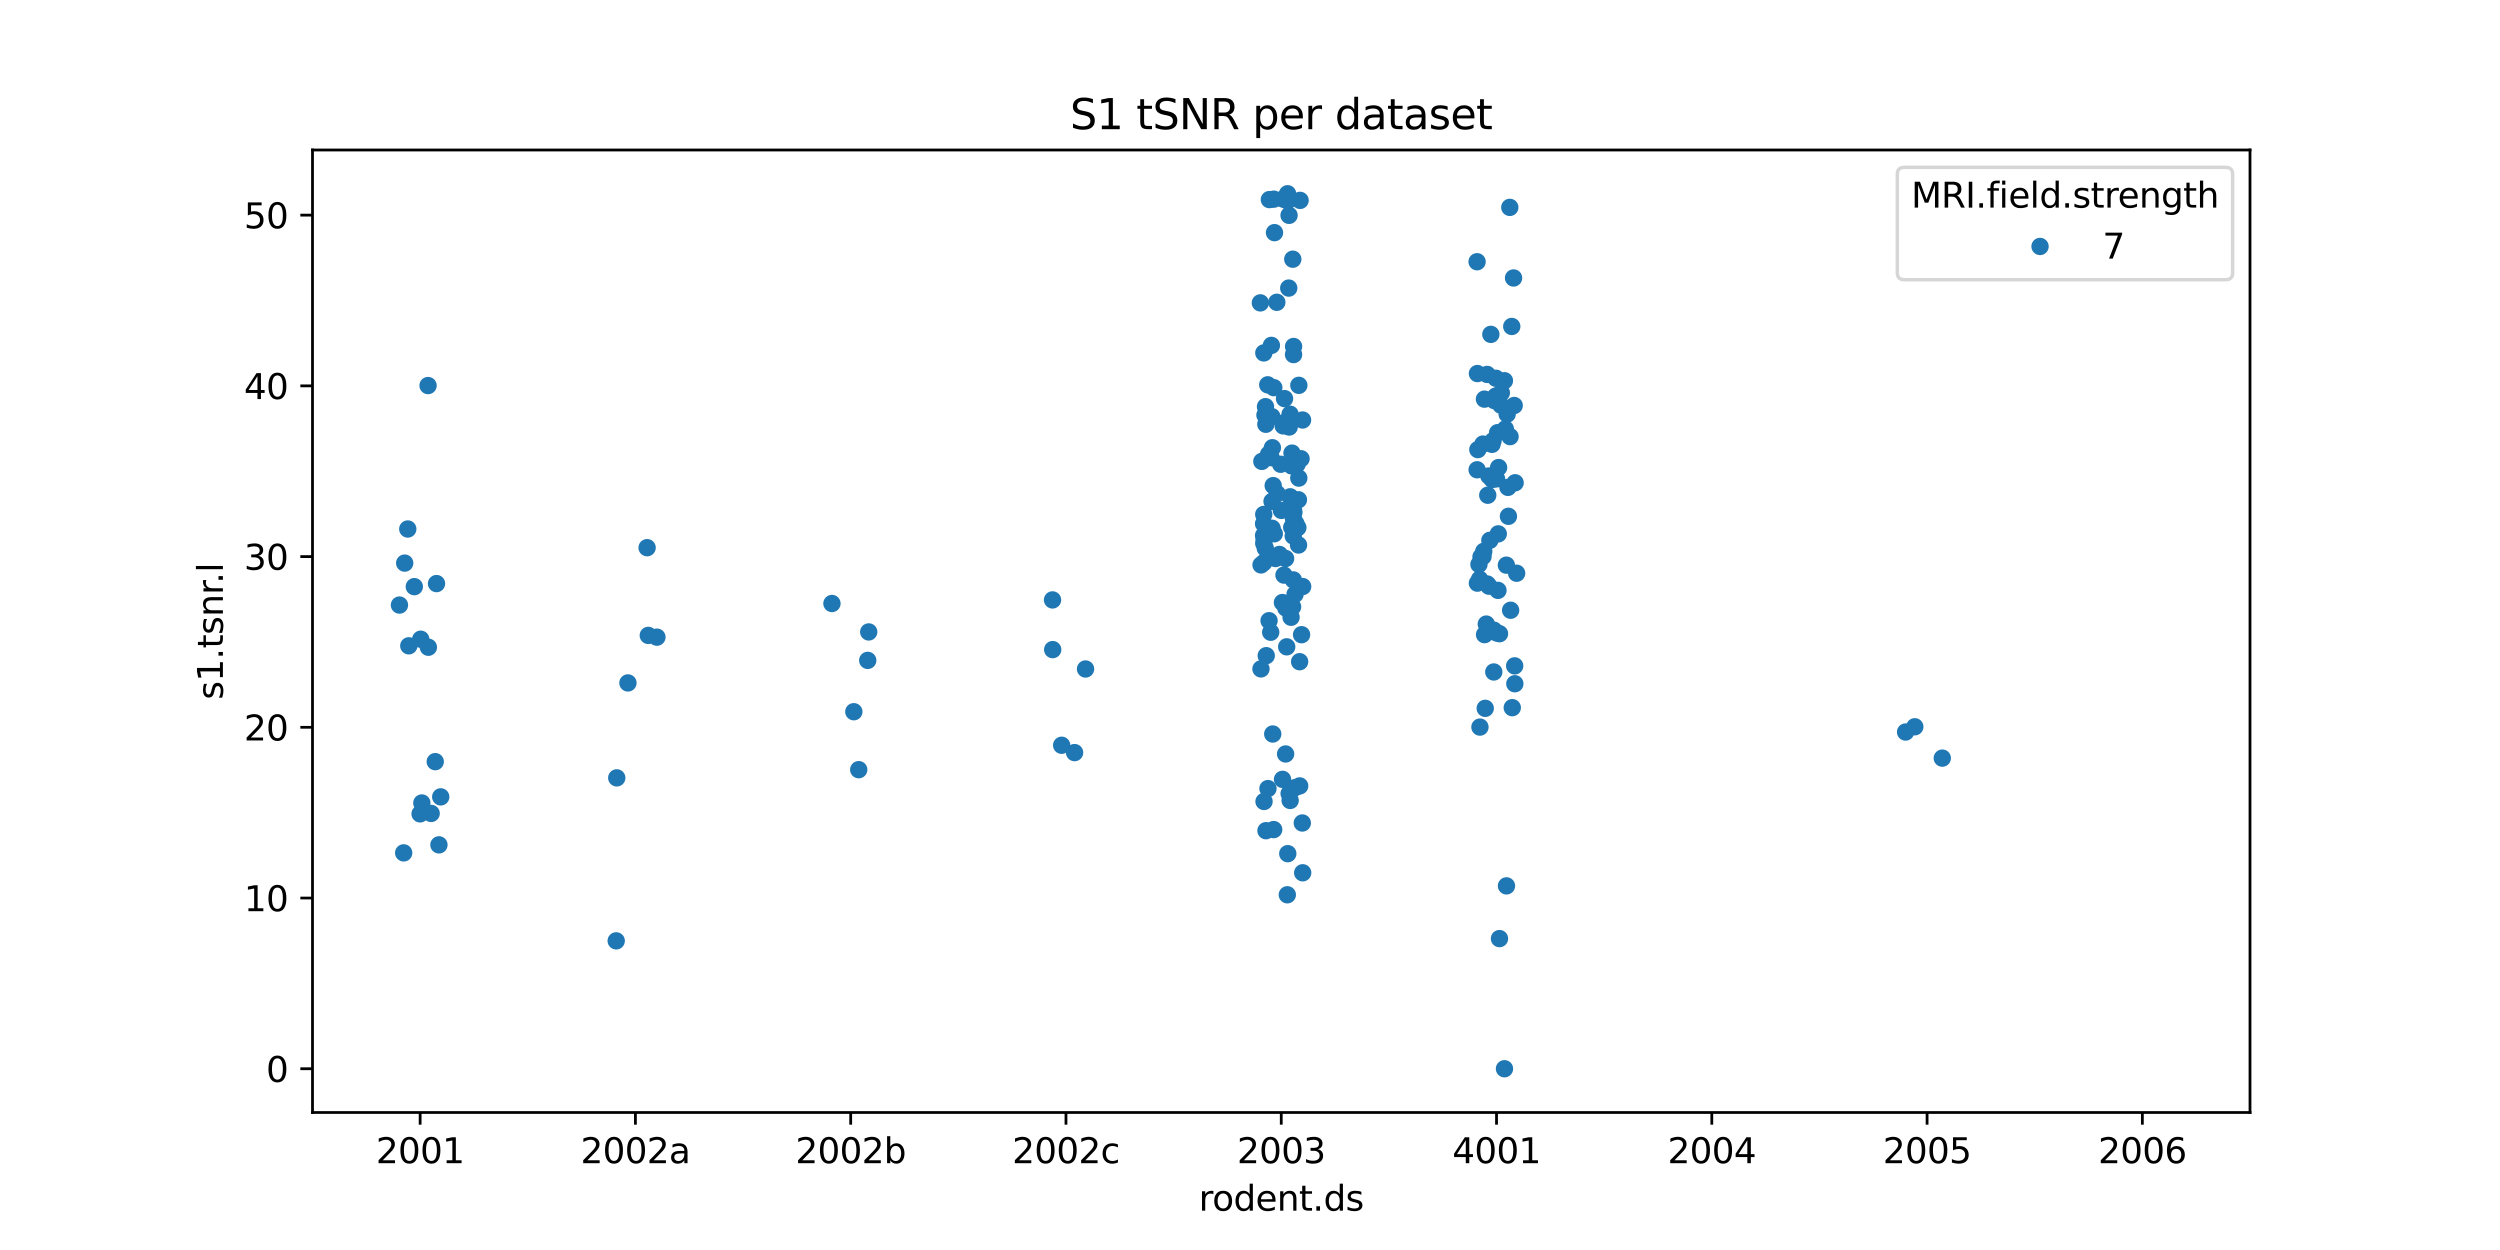 <?xml version="1.0" encoding="utf-8" standalone="no"?>
<!DOCTYPE svg PUBLIC "-//W3C//DTD SVG 1.1//EN"
  "http://www.w3.org/Graphics/SVG/1.1/DTD/svg11.dtd">
<svg xmlns:xlink="http://www.w3.org/1999/xlink" width="720pt" height="360pt" viewBox="0 0 720 360" xmlns="http://www.w3.org/2000/svg" version="1.1">
 <defs>
  <style type="text/css">*{stroke-linejoin: round; stroke-linecap: butt}</style>
 </defs>
 <g id="figure_1">
  <g id="patch_1">
   <path d="M 0 360 
L 720 360 
L 720 0 
L 0 0 
z
" style="fill: #ffffff"/>
  </g>
  <g id="axes_1">
   <g id="patch_2">
    <path d="M 90 320.4 
L 648 320.4 
L 648 43.2 
L 90 43.2 
z
" style="fill: #ffffff"/>
   </g>
   <g id="matplotlib.axis_1">
    <g id="xtick_1">
     <g id="line2d_1">
      <defs>
       <path id="mdd4b7acbb3" d="M 0 0 
L 0 3.5 
" style="stroke: #000000; stroke-width: 0.8"/>
      </defs>
      <g>
       <use xlink:href="#mdd4b7acbb3" x="121" y="320.4" style="stroke: #000000; stroke-width: 0.8"/>
      </g>
     </g>
     <g id="text_1">
      <!-- 2001 -->
      <g transform="translate(108.275 334.998) scale(0.1 -0.1)">
       <defs>
        <path id="DejaVuSans-32" d="M 1228 531 
L 3431 531 
L 3431 0 
L 469 0 
L 469 531 
Q 828 903 1448 1529 
Q 2069 2156 2228 2338 
Q 2531 2678 2651 2914 
Q 2772 3150 2772 3378 
Q 2772 3750 2511 3984 
Q 2250 4219 1831 4219 
Q 1534 4219 1204 4116 
Q 875 4013 500 3803 
L 500 4441 
Q 881 4594 1212 4672 
Q 1544 4750 1819 4750 
Q 2544 4750 2975 4387 
Q 3406 4025 3406 3419 
Q 3406 3131 3298 2873 
Q 3191 2616 2906 2266 
Q 2828 2175 2409 1742 
Q 1991 1309 1228 531 
z
" transform="scale(0.016)"/>
        <path id="DejaVuSans-30" d="M 2034 4250 
Q 1547 4250 1301 3770 
Q 1056 3291 1056 2328 
Q 1056 1369 1301 889 
Q 1547 409 2034 409 
Q 2525 409 2770 889 
Q 3016 1369 3016 2328 
Q 3016 3291 2770 3770 
Q 2525 4250 2034 4250 
z
M 2034 4750 
Q 2819 4750 3233 4129 
Q 3647 3509 3647 2328 
Q 3647 1150 3233 529 
Q 2819 -91 2034 -91 
Q 1250 -91 836 529 
Q 422 1150 422 2328 
Q 422 3509 836 4129 
Q 1250 4750 2034 4750 
z
" transform="scale(0.016)"/>
        <path id="DejaVuSans-31" d="M 794 531 
L 1825 531 
L 1825 4091 
L 703 3866 
L 703 4441 
L 1819 4666 
L 2450 4666 
L 2450 531 
L 3481 531 
L 3481 0 
L 794 0 
L 794 531 
z
" transform="scale(0.016)"/>
       </defs>
       <use xlink:href="#DejaVuSans-32"/>
       <use xlink:href="#DejaVuSans-30" transform="translate(63.623 0)"/>
       <use xlink:href="#DejaVuSans-30" transform="translate(127.246 0)"/>
       <use xlink:href="#DejaVuSans-31" transform="translate(190.869 0)"/>
      </g>
     </g>
    </g>
    <g id="xtick_2">
     <g id="line2d_2">
      <g>
       <use xlink:href="#mdd4b7acbb3" x="183" y="320.4" style="stroke: #000000; stroke-width: 0.8"/>
      </g>
     </g>
     <g id="text_2">
      <!-- 2002a -->
      <g transform="translate(167.211 334.998) scale(0.1 -0.1)">
       <defs>
        <path id="DejaVuSans-61" d="M 2194 1759 
Q 1497 1759 1228 1600 
Q 959 1441 959 1056 
Q 959 750 1161 570 
Q 1363 391 1709 391 
Q 2188 391 2477 730 
Q 2766 1069 2766 1631 
L 2766 1759 
L 2194 1759 
z
M 3341 1997 
L 3341 0 
L 2766 0 
L 2766 531 
Q 2569 213 2275 61 
Q 1981 -91 1556 -91 
Q 1019 -91 701 211 
Q 384 513 384 1019 
Q 384 1609 779 1909 
Q 1175 2209 1959 2209 
L 2766 2209 
L 2766 2266 
Q 2766 2663 2505 2880 
Q 2244 3097 1772 3097 
Q 1472 3097 1187 3025 
Q 903 2953 641 2809 
L 641 3341 
Q 956 3463 1253 3523 
Q 1550 3584 1831 3584 
Q 2591 3584 2966 3190 
Q 3341 2797 3341 1997 
z
" transform="scale(0.016)"/>
       </defs>
       <use xlink:href="#DejaVuSans-32"/>
       <use xlink:href="#DejaVuSans-30" transform="translate(63.623 0)"/>
       <use xlink:href="#DejaVuSans-30" transform="translate(127.246 0)"/>
       <use xlink:href="#DejaVuSans-32" transform="translate(190.869 0)"/>
       <use xlink:href="#DejaVuSans-61" transform="translate(254.492 0)"/>
      </g>
     </g>
    </g>
    <g id="xtick_3">
     <g id="line2d_3">
      <g>
       <use xlink:href="#mdd4b7acbb3" x="245" y="320.4" style="stroke: #000000; stroke-width: 0.8"/>
      </g>
     </g>
     <g id="text_3">
      <!-- 2002b -->
      <g transform="translate(229.101 334.998) scale(0.1 -0.1)">
       <defs>
        <path id="DejaVuSans-62" d="M 3116 1747 
Q 3116 2381 2855 2742 
Q 2594 3103 2138 3103 
Q 1681 3103 1420 2742 
Q 1159 2381 1159 1747 
Q 1159 1113 1420 752 
Q 1681 391 2138 391 
Q 2594 391 2855 752 
Q 3116 1113 3116 1747 
z
M 1159 2969 
Q 1341 3281 1617 3432 
Q 1894 3584 2278 3584 
Q 2916 3584 3314 3078 
Q 3713 2572 3713 1747 
Q 3713 922 3314 415 
Q 2916 -91 2278 -91 
Q 1894 -91 1617 61 
Q 1341 213 1159 525 
L 1159 0 
L 581 0 
L 581 4863 
L 1159 4863 
L 1159 2969 
z
" transform="scale(0.016)"/>
       </defs>
       <use xlink:href="#DejaVuSans-32"/>
       <use xlink:href="#DejaVuSans-30" transform="translate(63.623 0)"/>
       <use xlink:href="#DejaVuSans-30" transform="translate(127.246 0)"/>
       <use xlink:href="#DejaVuSans-32" transform="translate(190.869 0)"/>
       <use xlink:href="#DejaVuSans-62" transform="translate(254.492 0)"/>
      </g>
     </g>
    </g>
    <g id="xtick_4">
     <g id="line2d_4">
      <g>
       <use xlink:href="#mdd4b7acbb3" x="307" y="320.4" style="stroke: #000000; stroke-width: 0.8"/>
      </g>
     </g>
     <g id="text_4">
      <!-- 2002c -->
      <g transform="translate(291.526 334.998) scale(0.1 -0.1)">
       <defs>
        <path id="DejaVuSans-63" d="M 3122 3366 
L 3122 2828 
Q 2878 2963 2633 3030 
Q 2388 3097 2138 3097 
Q 1578 3097 1268 2742 
Q 959 2388 959 1747 
Q 959 1106 1268 751 
Q 1578 397 2138 397 
Q 2388 397 2633 464 
Q 2878 531 3122 666 
L 3122 134 
Q 2881 22 2623 -34 
Q 2366 -91 2075 -91 
Q 1284 -91 818 406 
Q 353 903 353 1747 
Q 353 2603 823 3093 
Q 1294 3584 2113 3584 
Q 2378 3584 2631 3529 
Q 2884 3475 3122 3366 
z
" transform="scale(0.016)"/>
       </defs>
       <use xlink:href="#DejaVuSans-32"/>
       <use xlink:href="#DejaVuSans-30" transform="translate(63.623 0)"/>
       <use xlink:href="#DejaVuSans-30" transform="translate(127.246 0)"/>
       <use xlink:href="#DejaVuSans-32" transform="translate(190.869 0)"/>
       <use xlink:href="#DejaVuSans-63" transform="translate(254.492 0)"/>
      </g>
     </g>
    </g>
    <g id="xtick_5">
     <g id="line2d_5">
      <g>
       <use xlink:href="#mdd4b7acbb3" x="369" y="320.4" style="stroke: #000000; stroke-width: 0.8"/>
      </g>
     </g>
     <g id="text_5">
      <!-- 2003 -->
      <g transform="translate(356.275 334.998) scale(0.1 -0.1)">
       <defs>
        <path id="DejaVuSans-33" d="M 2597 2516 
Q 3050 2419 3304 2112 
Q 3559 1806 3559 1356 
Q 3559 666 3084 287 
Q 2609 -91 1734 -91 
Q 1441 -91 1130 -33 
Q 819 25 488 141 
L 488 750 
Q 750 597 1062 519 
Q 1375 441 1716 441 
Q 2309 441 2620 675 
Q 2931 909 2931 1356 
Q 2931 1769 2642 2001 
Q 2353 2234 1838 2234 
L 1294 2234 
L 1294 2753 
L 1863 2753 
Q 2328 2753 2575 2939 
Q 2822 3125 2822 3475 
Q 2822 3834 2567 4026 
Q 2313 4219 1838 4219 
Q 1578 4219 1281 4162 
Q 984 4106 628 3988 
L 628 4550 
Q 988 4650 1302 4700 
Q 1616 4750 1894 4750 
Q 2613 4750 3031 4423 
Q 3450 4097 3450 3541 
Q 3450 3153 3228 2886 
Q 3006 2619 2597 2516 
z
" transform="scale(0.016)"/>
       </defs>
       <use xlink:href="#DejaVuSans-32"/>
       <use xlink:href="#DejaVuSans-30" transform="translate(63.623 0)"/>
       <use xlink:href="#DejaVuSans-30" transform="translate(127.246 0)"/>
       <use xlink:href="#DejaVuSans-33" transform="translate(190.869 0)"/>
      </g>
     </g>
    </g>
    <g id="xtick_6">
     <g id="line2d_6">
      <g>
       <use xlink:href="#mdd4b7acbb3" x="431" y="320.4" style="stroke: #000000; stroke-width: 0.8"/>
      </g>
     </g>
     <g id="text_6">
      <!-- 4001 -->
      <g transform="translate(418.275 334.998) scale(0.1 -0.1)">
       <defs>
        <path id="DejaVuSans-34" d="M 2419 4116 
L 825 1625 
L 2419 1625 
L 2419 4116 
z
M 2253 4666 
L 3047 4666 
L 3047 1625 
L 3713 1625 
L 3713 1100 
L 3047 1100 
L 3047 0 
L 2419 0 
L 2419 1100 
L 313 1100 
L 313 1709 
L 2253 4666 
z
" transform="scale(0.016)"/>
       </defs>
       <use xlink:href="#DejaVuSans-34"/>
       <use xlink:href="#DejaVuSans-30" transform="translate(63.623 0)"/>
       <use xlink:href="#DejaVuSans-30" transform="translate(127.246 0)"/>
       <use xlink:href="#DejaVuSans-31" transform="translate(190.869 0)"/>
      </g>
     </g>
    </g>
    <g id="xtick_7">
     <g id="line2d_7">
      <g>
       <use xlink:href="#mdd4b7acbb3" x="493" y="320.4" style="stroke: #000000; stroke-width: 0.8"/>
      </g>
     </g>
     <g id="text_7">
      <!-- 2004 -->
      <g transform="translate(480.275 334.998) scale(0.1 -0.1)">
       <use xlink:href="#DejaVuSans-32"/>
       <use xlink:href="#DejaVuSans-30" transform="translate(63.623 0)"/>
       <use xlink:href="#DejaVuSans-30" transform="translate(127.246 0)"/>
       <use xlink:href="#DejaVuSans-34" transform="translate(190.869 0)"/>
      </g>
     </g>
    </g>
    <g id="xtick_8">
     <g id="line2d_8">
      <g>
       <use xlink:href="#mdd4b7acbb3" x="555" y="320.4" style="stroke: #000000; stroke-width: 0.8"/>
      </g>
     </g>
     <g id="text_8">
      <!-- 2005 -->
      <g transform="translate(542.275 334.998) scale(0.1 -0.1)">
       <defs>
        <path id="DejaVuSans-35" d="M 691 4666 
L 3169 4666 
L 3169 4134 
L 1269 4134 
L 1269 2991 
Q 1406 3038 1543 3061 
Q 1681 3084 1819 3084 
Q 2600 3084 3056 2656 
Q 3513 2228 3513 1497 
Q 3513 744 3044 326 
Q 2575 -91 1722 -91 
Q 1428 -91 1123 -41 
Q 819 9 494 109 
L 494 744 
Q 775 591 1075 516 
Q 1375 441 1709 441 
Q 2250 441 2565 725 
Q 2881 1009 2881 1497 
Q 2881 1984 2565 2268 
Q 2250 2553 1709 2553 
Q 1456 2553 1204 2497 
Q 953 2441 691 2322 
L 691 4666 
z
" transform="scale(0.016)"/>
       </defs>
       <use xlink:href="#DejaVuSans-32"/>
       <use xlink:href="#DejaVuSans-30" transform="translate(63.623 0)"/>
       <use xlink:href="#DejaVuSans-30" transform="translate(127.246 0)"/>
       <use xlink:href="#DejaVuSans-35" transform="translate(190.869 0)"/>
      </g>
     </g>
    </g>
    <g id="xtick_9">
     <g id="line2d_9">
      <g>
       <use xlink:href="#mdd4b7acbb3" x="617" y="320.4" style="stroke: #000000; stroke-width: 0.8"/>
      </g>
     </g>
     <g id="text_9">
      <!-- 2006 -->
      <g transform="translate(604.275 334.998) scale(0.1 -0.1)">
       <defs>
        <path id="DejaVuSans-36" d="M 2113 2584 
Q 1688 2584 1439 2293 
Q 1191 2003 1191 1497 
Q 1191 994 1439 701 
Q 1688 409 2113 409 
Q 2538 409 2786 701 
Q 3034 994 3034 1497 
Q 3034 2003 2786 2293 
Q 2538 2584 2113 2584 
z
M 3366 4563 
L 3366 3988 
Q 3128 4100 2886 4159 
Q 2644 4219 2406 4219 
Q 1781 4219 1451 3797 
Q 1122 3375 1075 2522 
Q 1259 2794 1537 2939 
Q 1816 3084 2150 3084 
Q 2853 3084 3261 2657 
Q 3669 2231 3669 1497 
Q 3669 778 3244 343 
Q 2819 -91 2113 -91 
Q 1303 -91 875 529 
Q 447 1150 447 2328 
Q 447 3434 972 4092 
Q 1497 4750 2381 4750 
Q 2619 4750 2861 4703 
Q 3103 4656 3366 4563 
z
" transform="scale(0.016)"/>
       </defs>
       <use xlink:href="#DejaVuSans-32"/>
       <use xlink:href="#DejaVuSans-30" transform="translate(63.623 0)"/>
       <use xlink:href="#DejaVuSans-30" transform="translate(127.246 0)"/>
       <use xlink:href="#DejaVuSans-36" transform="translate(190.869 0)"/>
      </g>
     </g>
    </g>
    <g id="text_10">
     <!-- rodent.ds -->
     <g transform="translate(345.25 348.677) scale(0.1 -0.1)">
      <defs>
       <path id="DejaVuSans-72" d="M 2631 2963 
Q 2534 3019 2420 3045 
Q 2306 3072 2169 3072 
Q 1681 3072 1420 2755 
Q 1159 2438 1159 1844 
L 1159 0 
L 581 0 
L 581 3500 
L 1159 3500 
L 1159 2956 
Q 1341 3275 1631 3429 
Q 1922 3584 2338 3584 
Q 2397 3584 2469 3576 
Q 2541 3569 2628 3553 
L 2631 2963 
z
" transform="scale(0.016)"/>
       <path id="DejaVuSans-6f" d="M 1959 3097 
Q 1497 3097 1228 2736 
Q 959 2375 959 1747 
Q 959 1119 1226 758 
Q 1494 397 1959 397 
Q 2419 397 2687 759 
Q 2956 1122 2956 1747 
Q 2956 2369 2687 2733 
Q 2419 3097 1959 3097 
z
M 1959 3584 
Q 2709 3584 3137 3096 
Q 3566 2609 3566 1747 
Q 3566 888 3137 398 
Q 2709 -91 1959 -91 
Q 1206 -91 779 398 
Q 353 888 353 1747 
Q 353 2609 779 3096 
Q 1206 3584 1959 3584 
z
" transform="scale(0.016)"/>
       <path id="DejaVuSans-64" d="M 2906 2969 
L 2906 4863 
L 3481 4863 
L 3481 0 
L 2906 0 
L 2906 525 
Q 2725 213 2448 61 
Q 2172 -91 1784 -91 
Q 1150 -91 751 415 
Q 353 922 353 1747 
Q 353 2572 751 3078 
Q 1150 3584 1784 3584 
Q 2172 3584 2448 3432 
Q 2725 3281 2906 2969 
z
M 947 1747 
Q 947 1113 1208 752 
Q 1469 391 1925 391 
Q 2381 391 2643 752 
Q 2906 1113 2906 1747 
Q 2906 2381 2643 2742 
Q 2381 3103 1925 3103 
Q 1469 3103 1208 2742 
Q 947 2381 947 1747 
z
" transform="scale(0.016)"/>
       <path id="DejaVuSans-65" d="M 3597 1894 
L 3597 1613 
L 953 1613 
Q 991 1019 1311 708 
Q 1631 397 2203 397 
Q 2534 397 2845 478 
Q 3156 559 3463 722 
L 3463 178 
Q 3153 47 2828 -22 
Q 2503 -91 2169 -91 
Q 1331 -91 842 396 
Q 353 884 353 1716 
Q 353 2575 817 3079 
Q 1281 3584 2069 3584 
Q 2775 3584 3186 3129 
Q 3597 2675 3597 1894 
z
M 3022 2063 
Q 3016 2534 2758 2815 
Q 2500 3097 2075 3097 
Q 1594 3097 1305 2825 
Q 1016 2553 972 2059 
L 3022 2063 
z
" transform="scale(0.016)"/>
       <path id="DejaVuSans-6e" d="M 3513 2113 
L 3513 0 
L 2938 0 
L 2938 2094 
Q 2938 2591 2744 2837 
Q 2550 3084 2163 3084 
Q 1697 3084 1428 2787 
Q 1159 2491 1159 1978 
L 1159 0 
L 581 0 
L 581 3500 
L 1159 3500 
L 1159 2956 
Q 1366 3272 1645 3428 
Q 1925 3584 2291 3584 
Q 2894 3584 3203 3211 
Q 3513 2838 3513 2113 
z
" transform="scale(0.016)"/>
       <path id="DejaVuSans-74" d="M 1172 4494 
L 1172 3500 
L 2356 3500 
L 2356 3053 
L 1172 3053 
L 1172 1153 
Q 1172 725 1289 603 
Q 1406 481 1766 481 
L 2356 481 
L 2356 0 
L 1766 0 
Q 1100 0 847 248 
Q 594 497 594 1153 
L 594 3053 
L 172 3053 
L 172 3500 
L 594 3500 
L 594 4494 
L 1172 4494 
z
" transform="scale(0.016)"/>
       <path id="DejaVuSans-2e" d="M 684 794 
L 1344 794 
L 1344 0 
L 684 0 
L 684 794 
z
" transform="scale(0.016)"/>
       <path id="DejaVuSans-73" d="M 2834 3397 
L 2834 2853 
Q 2591 2978 2328 3040 
Q 2066 3103 1784 3103 
Q 1356 3103 1142 2972 
Q 928 2841 928 2578 
Q 928 2378 1081 2264 
Q 1234 2150 1697 2047 
L 1894 2003 
Q 2506 1872 2764 1633 
Q 3022 1394 3022 966 
Q 3022 478 2636 193 
Q 2250 -91 1575 -91 
Q 1294 -91 989 -36 
Q 684 19 347 128 
L 347 722 
Q 666 556 975 473 
Q 1284 391 1588 391 
Q 1994 391 2212 530 
Q 2431 669 2431 922 
Q 2431 1156 2273 1281 
Q 2116 1406 1581 1522 
L 1381 1569 
Q 847 1681 609 1914 
Q 372 2147 372 2553 
Q 372 3047 722 3315 
Q 1072 3584 1716 3584 
Q 2034 3584 2315 3537 
Q 2597 3491 2834 3397 
z
" transform="scale(0.016)"/>
      </defs>
      <use xlink:href="#DejaVuSans-72"/>
      <use xlink:href="#DejaVuSans-6f" transform="translate(38.863 0)"/>
      <use xlink:href="#DejaVuSans-64" transform="translate(100.045 0)"/>
      <use xlink:href="#DejaVuSans-65" transform="translate(163.521 0)"/>
      <use xlink:href="#DejaVuSans-6e" transform="translate(225.045 0)"/>
      <use xlink:href="#DejaVuSans-74" transform="translate(288.424 0)"/>
      <use xlink:href="#DejaVuSans-2e" transform="translate(327.633 0)"/>
      <use xlink:href="#DejaVuSans-64" transform="translate(359.42 0)"/>
      <use xlink:href="#DejaVuSans-73" transform="translate(422.896 0)"/>
     </g>
    </g>
   </g>
   <g id="matplotlib.axis_2">
    <g id="ytick_1">
     <g id="line2d_10">
      <defs>
       <path id="m383f3f0a68" d="M 0 0 
L -3.5 0 
" style="stroke: #000000; stroke-width: 0.8"/>
      </defs>
      <g>
       <use xlink:href="#m383f3f0a68" x="90" y="307.8" style="stroke: #000000; stroke-width: 0.8"/>
      </g>
     </g>
     <g id="text_11">
      <!-- 0 -->
      <g transform="translate(76.638 311.599) scale(0.1 -0.1)">
       <use xlink:href="#DejaVuSans-30"/>
      </g>
     </g>
    </g>
    <g id="ytick_2">
     <g id="line2d_11">
      <g>
       <use xlink:href="#m383f3f0a68" x="90" y="258.632" style="stroke: #000000; stroke-width: 0.8"/>
      </g>
     </g>
     <g id="text_12">
      <!-- 10 -->
      <g transform="translate(70.275 262.431) scale(0.1 -0.1)">
       <use xlink:href="#DejaVuSans-31"/>
       <use xlink:href="#DejaVuSans-30" transform="translate(63.623 0)"/>
      </g>
     </g>
    </g>
    <g id="ytick_3">
     <g id="line2d_12">
      <g>
       <use xlink:href="#m383f3f0a68" x="90" y="209.463" style="stroke: #000000; stroke-width: 0.8"/>
      </g>
     </g>
     <g id="text_13">
      <!-- 20 -->
      <g transform="translate(70.275 213.262) scale(0.1 -0.1)">
       <use xlink:href="#DejaVuSans-32"/>
       <use xlink:href="#DejaVuSans-30" transform="translate(63.623 0)"/>
      </g>
     </g>
    </g>
    <g id="ytick_4">
     <g id="line2d_13">
      <g>
       <use xlink:href="#m383f3f0a68" x="90" y="160.295" style="stroke: #000000; stroke-width: 0.8"/>
      </g>
     </g>
     <g id="text_14">
      <!-- 30 -->
      <g transform="translate(70.275 164.094) scale(0.1 -0.1)">
       <use xlink:href="#DejaVuSans-33"/>
       <use xlink:href="#DejaVuSans-30" transform="translate(63.623 0)"/>
      </g>
     </g>
    </g>
    <g id="ytick_5">
     <g id="line2d_14">
      <g>
       <use xlink:href="#m383f3f0a68" x="90" y="111.126" style="stroke: #000000; stroke-width: 0.8"/>
      </g>
     </g>
     <g id="text_15">
      <!-- 40 -->
      <g transform="translate(70.275 114.925) scale(0.1 -0.1)">
       <use xlink:href="#DejaVuSans-34"/>
       <use xlink:href="#DejaVuSans-30" transform="translate(63.623 0)"/>
      </g>
     </g>
    </g>
    <g id="ytick_6">
     <g id="line2d_15">
      <g>
       <use xlink:href="#m383f3f0a68" x="90" y="61.958" style="stroke: #000000; stroke-width: 0.8"/>
      </g>
     </g>
     <g id="text_16">
      <!-- 50 -->
      <g transform="translate(70.275 65.757) scale(0.1 -0.1)">
       <use xlink:href="#DejaVuSans-35"/>
       <use xlink:href="#DejaVuSans-30" transform="translate(63.623 0)"/>
      </g>
     </g>
    </g>
    <g id="text_17">
     <!-- s1.tsnr.l -->
     <g transform="translate(64.195 201.486) rotate(-90) scale(0.1 -0.1)">
      <defs>
       <path id="DejaVuSans-6c" d="M 603 4863 
L 1178 4863 
L 1178 0 
L 603 0 
L 603 4863 
z
" transform="scale(0.016)"/>
      </defs>
      <use xlink:href="#DejaVuSans-73"/>
      <use xlink:href="#DejaVuSans-31" transform="translate(52.1 0)"/>
      <use xlink:href="#DejaVuSans-2e" transform="translate(115.723 0)"/>
      <use xlink:href="#DejaVuSans-74" transform="translate(147.51 0)"/>
      <use xlink:href="#DejaVuSans-73" transform="translate(186.719 0)"/>
      <use xlink:href="#DejaVuSans-6e" transform="translate(238.818 0)"/>
      <use xlink:href="#DejaVuSans-72" transform="translate(302.197 0)"/>
      <use xlink:href="#DejaVuSans-2e" transform="translate(334.186 0)"/>
      <use xlink:href="#DejaVuSans-6c" transform="translate(365.973 0)"/>
     </g>
    </g>
   </g>
   <g id="patch_3">
    <path d="M 90 320.4 
L 90 43.2 
" style="fill: none; stroke: #000000; stroke-width: 0.8; stroke-linejoin: miter; stroke-linecap: square"/>
   </g>
   <g id="patch_4">
    <path d="M 648 320.4 
L 648 43.2 
" style="fill: none; stroke: #000000; stroke-width: 0.8; stroke-linejoin: miter; stroke-linecap: square"/>
   </g>
   <g id="patch_5">
    <path d="M 90 320.4 
L 648 320.4 
" style="fill: none; stroke: #000000; stroke-width: 0.8; stroke-linejoin: miter; stroke-linecap: square"/>
   </g>
   <g id="patch_6">
    <path d="M 90 43.2 
L 648 43.2 
" style="fill: none; stroke: #000000; stroke-width: 0.8; stroke-linejoin: miter; stroke-linecap: square"/>
   </g>
   <g id="PathCollection_1">
    <defs>
     <path id="C0_0_37aadaa586" d="M 0 2.5 
C 0.663 2.5 1.299 2.237 1.768 1.768 
C 2.237 1.299 2.5 0.663 2.5 -0 
C 2.5 -0.663 2.237 -1.299 1.768 -1.768 
C 1.299 -2.237 0.663 -2.5 0 -2.5 
C -0.663 -2.5 -1.299 -2.237 -1.768 -1.768 
C -2.237 -1.299 -2.5 -0.663 -2.5 0 
C -2.5 0.663 -2.237 1.299 -1.768 1.768 
C -1.299 2.237 -0.663 2.5 0 2.5 
z
"/>
    </defs>
    <g clip-path="url(#p2502e149c5)">
     <use xlink:href="#C0_0_37aadaa586" x="126.931" y="229.499" style="fill: #1f77b4"/>
    </g>
    <g clip-path="url(#p2502e149c5)">
     <use xlink:href="#C0_0_37aadaa586" x="126.413" y="243.319" style="fill: #1f77b4"/>
    </g>
    <g clip-path="url(#p2502e149c5)">
     <use xlink:href="#C0_0_37aadaa586" x="116.55" y="162.172" style="fill: #1f77b4"/>
    </g>
    <g clip-path="url(#p2502e149c5)">
     <use xlink:href="#C0_0_37aadaa586" x="123.284" y="111.044" style="fill: #1f77b4"/>
    </g>
    <g clip-path="url(#p2502e149c5)">
     <use xlink:href="#C0_0_37aadaa586" x="121.492" y="231.261" style="fill: #1f77b4"/>
    </g>
    <g clip-path="url(#p2502e149c5)">
     <use xlink:href="#C0_0_37aadaa586" x="116.261" y="245.63" style="fill: #1f77b4"/>
    </g>
    <g clip-path="url(#p2502e149c5)">
     <use xlink:href="#C0_0_37aadaa586" x="117.734" y="185.996" style="fill: #1f77b4"/>
    </g>
    <g clip-path="url(#p2502e149c5)">
     <use xlink:href="#C0_0_37aadaa586" x="119.324" y="168.956" style="fill: #1f77b4"/>
    </g>
    <g clip-path="url(#p2502e149c5)">
     <use xlink:href="#C0_0_37aadaa586" x="124.172" y="234.27" style="fill: #1f77b4"/>
    </g>
    <g clip-path="url(#p2502e149c5)">
     <use xlink:href="#C0_0_37aadaa586" x="120.983" y="234.391" style="fill: #1f77b4"/>
    </g>
    <g clip-path="url(#p2502e149c5)">
     <use xlink:href="#C0_0_37aadaa586" x="117.441" y="152.353" style="fill: #1f77b4"/>
    </g>
    <g clip-path="url(#p2502e149c5)">
     <use xlink:href="#C0_0_37aadaa586" x="125.718" y="168.074" style="fill: #1f77b4"/>
    </g>
    <g clip-path="url(#p2502e149c5)">
     <use xlink:href="#C0_0_37aadaa586" x="125.351" y="219.357" style="fill: #1f77b4"/>
    </g>
    <g clip-path="url(#p2502e149c5)">
     <use xlink:href="#C0_0_37aadaa586" x="123.374" y="186.405" style="fill: #1f77b4"/>
    </g>
    <g clip-path="url(#p2502e149c5)">
     <use xlink:href="#C0_0_37aadaa586" x="121.17" y="184.093" style="fill: #1f77b4"/>
    </g>
    <g clip-path="url(#p2502e149c5)">
     <use xlink:href="#C0_0_37aadaa586" x="115.044" y="174.257" style="fill: #1f77b4"/>
    </g>
   </g>
   <g id="PathCollection_2">
    <defs>
     <path id="C1_0_ebe4943319" d="M 0 2.5 
C 0.663 2.5 1.299 2.237 1.768 1.768 
C 2.237 1.299 2.5 0.663 2.5 -0 
C 2.5 -0.663 2.237 -1.299 1.768 -1.768 
C 1.299 -2.237 0.663 -2.5 0 -2.5 
C -0.663 -2.5 -1.299 -2.237 -1.768 -1.768 
C -2.237 -1.299 -2.5 -0.663 -2.5 0 
C -2.5 0.663 -2.237 1.299 -1.768 1.768 
C -1.299 2.237 -0.663 2.5 0 2.5 
z
"/>
    </defs>
    <g clip-path="url(#p2502e149c5)">
     <use xlink:href="#C1_0_ebe4943319" x="177.627" y="224.027" style="fill: #1f77b4"/>
    </g>
    <g clip-path="url(#p2502e149c5)">
     <use xlink:href="#C1_0_ebe4943319" x="189.19" y="183.503" style="fill: #1f77b4"/>
    </g>
    <g clip-path="url(#p2502e149c5)">
     <use xlink:href="#C1_0_ebe4943319" x="177.467" y="270.969" style="fill: #1f77b4"/>
    </g>
    <g clip-path="url(#p2502e149c5)">
     <use xlink:href="#C1_0_ebe4943319" x="180.845" y="196.684" style="fill: #1f77b4"/>
    </g>
    <g clip-path="url(#p2502e149c5)">
     <use xlink:href="#C1_0_ebe4943319" x="186.369" y="157.736" style="fill: #1f77b4"/>
    </g>
    <g clip-path="url(#p2502e149c5)">
     <use xlink:href="#C1_0_ebe4943319" x="186.709" y="182.998" style="fill: #1f77b4"/>
    </g>
   </g>
   <g id="PathCollection_3">
    <defs>
     <path id="C2_0_3ffb0040b1" d="M 0 2.5 
C 0.663 2.5 1.299 2.237 1.768 1.768 
C 2.237 1.299 2.5 0.663 2.5 -0 
C 2.5 -0.663 2.237 -1.299 1.768 -1.768 
C 1.299 -2.237 0.663 -2.5 0 -2.5 
C -0.663 -2.5 -1.299 -2.237 -1.768 -1.768 
C -2.237 -1.299 -2.5 -0.663 -2.5 0 
C -2.5 0.663 -2.237 1.299 -1.768 1.768 
C -1.299 2.237 -0.663 2.5 0 2.5 
z
"/>
    </defs>
    <g clip-path="url(#p2502e149c5)">
     <use xlink:href="#C2_0_3ffb0040b1" x="250.195" y="181.998" style="fill: #1f77b4"/>
    </g>
    <g clip-path="url(#p2502e149c5)">
     <use xlink:href="#C2_0_3ffb0040b1" x="245.903" y="204.976" style="fill: #1f77b4"/>
    </g>
    <g clip-path="url(#p2502e149c5)">
     <use xlink:href="#C2_0_3ffb0040b1" x="239.601" y="173.808" style="fill: #1f77b4"/>
    </g>
    <g clip-path="url(#p2502e149c5)">
     <use xlink:href="#C2_0_3ffb0040b1" x="249.908" y="190.192" style="fill: #1f77b4"/>
    </g>
    <g clip-path="url(#p2502e149c5)">
     <use xlink:href="#C2_0_3ffb0040b1" x="247.313" y="221.666" style="fill: #1f77b4"/>
    </g>
   </g>
   <g id="PathCollection_4">
    <defs>
     <path id="C3_0_3a9beb4653" d="M 0 2.5 
C 0.663 2.5 1.299 2.237 1.768 1.768 
C 2.237 1.299 2.5 0.663 2.5 -0 
C 2.5 -0.663 2.237 -1.299 1.768 -1.768 
C 1.299 -2.237 0.663 -2.5 0 -2.5 
C -0.663 -2.5 -1.299 -2.237 -1.768 -1.768 
C -2.237 -1.299 -2.5 -0.663 -2.5 0 
C -2.5 0.663 -2.237 1.299 -1.768 1.768 
C -1.299 2.237 -0.663 2.5 0 2.5 
z
"/>
    </defs>
    <g clip-path="url(#p2502e149c5)">
     <use xlink:href="#C3_0_3a9beb4653" x="312.634" y="192.668" style="fill: #1f77b4"/>
    </g>
    <g clip-path="url(#p2502e149c5)">
     <use xlink:href="#C3_0_3a9beb4653" x="305.759" y="214.638" style="fill: #1f77b4"/>
    </g>
    <g clip-path="url(#p2502e149c5)">
     <use xlink:href="#C3_0_3a9beb4653" x="303.129" y="172.777" style="fill: #1f77b4"/>
    </g>
    <g clip-path="url(#p2502e149c5)">
     <use xlink:href="#C3_0_3a9beb4653" x="303.176" y="187.091" style="fill: #1f77b4"/>
    </g>
    <g clip-path="url(#p2502e149c5)">
     <use xlink:href="#C3_0_3a9beb4653" x="309.479" y="216.749" style="fill: #1f77b4"/>
    </g>
   </g>
   <g id="PathCollection_5">
    <defs>
     <path id="C4_0_decc41647a" d="M 0 2.5 
C 0.663 2.5 1.299 2.237 1.768 1.768 
C 2.237 1.299 2.5 0.663 2.5 -0 
C 2.5 -0.663 2.237 -1.299 1.768 -1.768 
C 1.299 -2.237 0.663 -2.5 0 -2.5 
C -0.663 -2.5 -1.299 -2.237 -1.768 -1.768 
C -2.237 -1.299 -2.5 -0.663 -2.5 0 
C -2.5 0.663 -2.237 1.299 -1.768 1.768 
C -1.299 2.237 -0.663 2.5 0 2.5 
z
"/>
    </defs>
    <g clip-path="url(#p2502e149c5)">
     <use xlink:href="#C4_0_decc41647a" x="372.487" y="167.017" style="fill: #1f77b4"/>
    </g>
    <g clip-path="url(#p2502e149c5)">
     <use xlink:href="#C4_0_decc41647a" x="367.833" y="142.183" style="fill: #1f77b4"/>
    </g>
    <g clip-path="url(#p2502e149c5)">
     <use xlink:href="#C4_0_decc41647a" x="369.785" y="165.628" style="fill: #1f77b4"/>
    </g>
    <g clip-path="url(#p2502e149c5)">
     <use xlink:href="#C4_0_decc41647a" x="363.906" y="154.227" style="fill: #1f77b4"/>
    </g>
    <g clip-path="url(#p2502e149c5)">
     <use xlink:href="#C4_0_decc41647a" x="374.292" y="190.573" style="fill: #1f77b4"/>
    </g>
    <g clip-path="url(#p2502e149c5)">
     <use xlink:href="#C4_0_decc41647a" x="370.254" y="160.858" style="fill: #1f77b4"/>
    </g>
    <g clip-path="url(#p2502e149c5)">
     <use xlink:href="#C4_0_decc41647a" x="370.569" y="186.284" style="fill: #1f77b4"/>
    </g>
    <g clip-path="url(#p2502e149c5)">
     <use xlink:href="#C4_0_decc41647a" x="372.268" y="174.772" style="fill: #1f77b4"/>
    </g>
    <g clip-path="url(#p2502e149c5)">
     <use xlink:href="#C4_0_decc41647a" x="364.676" y="188.835" style="fill: #1f77b4"/>
    </g>
    <g clip-path="url(#p2502e149c5)">
     <use xlink:href="#C4_0_decc41647a" x="364.041" y="230.831" style="fill: #1f77b4"/>
    </g>
    <g clip-path="url(#p2502e149c5)">
     <use xlink:href="#C4_0_decc41647a" x="371.562" y="230.533" style="fill: #1f77b4"/>
    </g>
    <g clip-path="url(#p2502e149c5)">
     <use xlink:href="#C4_0_decc41647a" x="370.88" y="245.855" style="fill: #1f77b4"/>
    </g>
    <g clip-path="url(#p2502e149c5)">
     <use xlink:href="#C4_0_decc41647a" x="370.256" y="217.144" style="fill: #1f77b4"/>
    </g>
    <g clip-path="url(#p2502e149c5)">
     <use xlink:href="#C4_0_decc41647a" x="371.269" y="228.54" style="fill: #1f77b4"/>
    </g>
    <g clip-path="url(#p2502e149c5)">
     <use xlink:href="#C4_0_decc41647a" x="374.309" y="226.344" style="fill: #1f77b4"/>
    </g>
    <g clip-path="url(#p2502e149c5)">
     <use xlink:href="#C4_0_decc41647a" x="372.51" y="149.312" style="fill: #1f77b4"/>
    </g>
    <g clip-path="url(#p2502e149c5)">
     <use xlink:href="#C4_0_decc41647a" x="374.703" y="132.117" style="fill: #1f77b4"/>
    </g>
    <g clip-path="url(#p2502e149c5)">
     <use xlink:href="#C4_0_decc41647a" x="369.033" y="146.993" style="fill: #1f77b4"/>
    </g>
    <g clip-path="url(#p2502e149c5)">
     <use xlink:href="#C4_0_decc41647a" x="371.572" y="143.077" style="fill: #1f77b4"/>
    </g>
    <g clip-path="url(#p2502e149c5)">
     <use xlink:href="#C4_0_decc41647a" x="365.36" y="130.814" style="fill: #1f77b4"/>
    </g>
    <g clip-path="url(#p2502e149c5)">
     <use xlink:href="#C4_0_decc41647a" x="363.958" y="148.155" style="fill: #1f77b4"/>
    </g>
    <g clip-path="url(#p2502e149c5)">
     <use xlink:href="#C4_0_decc41647a" x="366.68" y="139.856" style="fill: #1f77b4"/>
    </g>
    <g clip-path="url(#p2502e149c5)">
     <use xlink:href="#C4_0_decc41647a" x="368.831" y="133.709" style="fill: #1f77b4"/>
    </g>
    <g clip-path="url(#p2502e149c5)">
     <use xlink:href="#C4_0_decc41647a" x="366.854" y="111.643" style="fill: #1f77b4"/>
    </g>
    <g clip-path="url(#p2502e149c5)">
     <use xlink:href="#C4_0_decc41647a" x="374.068" y="110.975" style="fill: #1f77b4"/>
    </g>
    <g clip-path="url(#p2502e149c5)">
     <use xlink:href="#C4_0_decc41647a" x="372.553" y="99.788" style="fill: #1f77b4"/>
    </g>
    <g clip-path="url(#p2502e149c5)">
     <use xlink:href="#C4_0_decc41647a" x="375.136" y="120.963" style="fill: #1f77b4"/>
    </g>
    <g clip-path="url(#p2502e149c5)">
     <use xlink:href="#C4_0_decc41647a" x="372.541" y="102.119" style="fill: #1f77b4"/>
    </g>
    <g clip-path="url(#p2502e149c5)">
     <use xlink:href="#C4_0_decc41647a" x="364.463" y="117.12" style="fill: #1f77b4"/>
    </g>
    <g clip-path="url(#p2502e149c5)">
     <use xlink:href="#C4_0_decc41647a" x="364.562" y="122.193" style="fill: #1f77b4"/>
    </g>
    <g clip-path="url(#p2502e149c5)">
     <use xlink:href="#C4_0_decc41647a" x="367.724" y="87.06" style="fill: #1f77b4"/>
    </g>
    <g clip-path="url(#p2502e149c5)">
     <use xlink:href="#C4_0_decc41647a" x="364.402" y="157.886" style="fill: #1f77b4"/>
    </g>
    <g clip-path="url(#p2502e149c5)">
     <use xlink:href="#C4_0_decc41647a" x="368.479" y="159.679" style="fill: #1f77b4"/>
    </g>
    <g clip-path="url(#p2502e149c5)">
     <use xlink:href="#C4_0_decc41647a" x="366.347" y="144.4" style="fill: #1f77b4"/>
    </g>
    <g clip-path="url(#p2502e149c5)">
     <use xlink:href="#C4_0_decc41647a" x="371.291" y="122.979" style="fill: #1f77b4"/>
    </g>
    <g clip-path="url(#p2502e149c5)">
     <use xlink:href="#C4_0_decc41647a" x="373.541" y="133.742" style="fill: #1f77b4"/>
    </g>
    <g clip-path="url(#p2502e149c5)">
     <use xlink:href="#C4_0_decc41647a" x="369.567" y="122.657" style="fill: #1f77b4"/>
    </g>
    <g clip-path="url(#p2502e149c5)">
     <use xlink:href="#C4_0_decc41647a" x="363.978" y="101.645" style="fill: #1f77b4"/>
    </g>
    <g clip-path="url(#p2502e149c5)">
     <use xlink:href="#C4_0_decc41647a" x="365.11" y="110.83" style="fill: #1f77b4"/>
    </g>
    <g clip-path="url(#p2502e149c5)">
     <use xlink:href="#C4_0_decc41647a" x="366.549" y="211.395" style="fill: #1f77b4"/>
    </g>
    <g clip-path="url(#p2502e149c5)">
     <use xlink:href="#C4_0_decc41647a" x="365.173" y="227.115" style="fill: #1f77b4"/>
    </g>
    <g clip-path="url(#p2502e149c5)">
     <use xlink:href="#C4_0_decc41647a" x="366.824" y="238.919" style="fill: #1f77b4"/>
    </g>
    <g clip-path="url(#p2502e149c5)">
     <use xlink:href="#C4_0_decc41647a" x="370.746" y="257.698" style="fill: #1f77b4"/>
    </g>
    <g clip-path="url(#p2502e149c5)">
     <use xlink:href="#C4_0_decc41647a" x="366.852" y="57.36" style="fill: #1f77b4"/>
    </g>
    <g clip-path="url(#p2502e149c5)">
     <use xlink:href="#C4_0_decc41647a" x="370.824" y="55.8" style="fill: #1f77b4"/>
    </g>
    <g clip-path="url(#p2502e149c5)">
     <use xlink:href="#C4_0_decc41647a" x="374.427" y="57.71" style="fill: #1f77b4"/>
    </g>
    <g clip-path="url(#p2502e149c5)">
     <use xlink:href="#C4_0_decc41647a" x="371.25" y="62.018" style="fill: #1f77b4"/>
    </g>
    <g clip-path="url(#p2502e149c5)">
     <use xlink:href="#C4_0_decc41647a" x="369.527" y="57.327" style="fill: #1f77b4"/>
    </g>
    <g clip-path="url(#p2502e149c5)">
     <use xlink:href="#C4_0_decc41647a" x="365.578" y="57.483" style="fill: #1f77b4"/>
    </g>
    <g clip-path="url(#p2502e149c5)">
     <use xlink:href="#C4_0_decc41647a" x="367.057" y="67.002" style="fill: #1f77b4"/>
    </g>
    <g clip-path="url(#p2502e149c5)">
     <use xlink:href="#C4_0_decc41647a" x="371.157" y="82.967" style="fill: #1f77b4"/>
    </g>
    <g clip-path="url(#p2502e149c5)">
     <use xlink:href="#C4_0_decc41647a" x="370.823" y="57.877" style="fill: #1f77b4"/>
    </g>
    <g clip-path="url(#p2502e149c5)">
     <use xlink:href="#C4_0_decc41647a" x="369.723" y="121.775" style="fill: #1f77b4"/>
    </g>
    <g clip-path="url(#p2502e149c5)">
     <use xlink:href="#C4_0_decc41647a" x="375.065" y="237.023" style="fill: #1f77b4"/>
    </g>
    <g clip-path="url(#p2502e149c5)">
     <use xlink:href="#C4_0_decc41647a" x="364.601" y="239.242" style="fill: #1f77b4"/>
    </g>
    <g clip-path="url(#p2502e149c5)">
     <use xlink:href="#C4_0_decc41647a" x="375.175" y="251.362" style="fill: #1f77b4"/>
    </g>
    <g clip-path="url(#p2502e149c5)">
     <use xlink:href="#C4_0_decc41647a" x="369.365" y="224.455" style="fill: #1f77b4"/>
    </g>
    <g clip-path="url(#p2502e149c5)">
     <use xlink:href="#C4_0_decc41647a" x="372.94" y="226.857" style="fill: #1f77b4"/>
    </g>
    <g clip-path="url(#p2502e149c5)">
     <use xlink:href="#C4_0_decc41647a" x="363.16" y="192.644" style="fill: #1f77b4"/>
    </g>
    <g clip-path="url(#p2502e149c5)">
     <use xlink:href="#C4_0_decc41647a" x="365.489" y="178.761" style="fill: #1f77b4"/>
    </g>
    <g clip-path="url(#p2502e149c5)">
     <use xlink:href="#C4_0_decc41647a" x="367.331" y="160.853" style="fill: #1f77b4"/>
    </g>
    <g clip-path="url(#p2502e149c5)">
     <use xlink:href="#C4_0_decc41647a" x="370.326" y="175.113" style="fill: #1f77b4"/>
    </g>
    <g clip-path="url(#p2502e149c5)">
     <use xlink:href="#C4_0_decc41647a" x="365.962" y="182.088" style="fill: #1f77b4"/>
    </g>
    <g clip-path="url(#p2502e149c5)">
     <use xlink:href="#C4_0_decc41647a" x="375.169" y="168.922" style="fill: #1f77b4"/>
    </g>
    <g clip-path="url(#p2502e149c5)">
     <use xlink:href="#C4_0_decc41647a" x="371.827" y="177.775" style="fill: #1f77b4"/>
    </g>
    <g clip-path="url(#p2502e149c5)">
     <use xlink:href="#C4_0_decc41647a" x="363.966" y="162.028" style="fill: #1f77b4"/>
    </g>
    <g clip-path="url(#p2502e149c5)">
     <use xlink:href="#C4_0_decc41647a" x="369.34" y="173.53" style="fill: #1f77b4"/>
    </g>
    <g clip-path="url(#p2502e149c5)">
     <use xlink:href="#C4_0_decc41647a" x="373.979" y="156.963" style="fill: #1f77b4"/>
    </g>
    <g clip-path="url(#p2502e149c5)">
     <use xlink:href="#C4_0_decc41647a" x="374.853" y="182.793" style="fill: #1f77b4"/>
    </g>
    <g clip-path="url(#p2502e149c5)">
     <use xlink:href="#C4_0_decc41647a" x="373.783" y="151.957" style="fill: #1f77b4"/>
    </g>
    <g clip-path="url(#p2502e149c5)">
     <use xlink:href="#C4_0_decc41647a" x="363.955" y="156.473" style="fill: #1f77b4"/>
    </g>
    <g clip-path="url(#p2502e149c5)">
     <use xlink:href="#C4_0_decc41647a" x="372.48" y="146.747" style="fill: #1f77b4"/>
    </g>
    <g clip-path="url(#p2502e149c5)">
     <use xlink:href="#C4_0_decc41647a" x="372.453" y="154.368" style="fill: #1f77b4"/>
    </g>
    <g clip-path="url(#p2502e149c5)">
     <use xlink:href="#C4_0_decc41647a" x="363.178" y="162.7" style="fill: #1f77b4"/>
    </g>
    <g clip-path="url(#p2502e149c5)">
     <use xlink:href="#C4_0_decc41647a" x="363.909" y="150.84" style="fill: #1f77b4"/>
    </g>
    <g clip-path="url(#p2502e149c5)">
     <use xlink:href="#C4_0_decc41647a" x="372.021" y="151.876" style="fill: #1f77b4"/>
    </g>
    <g clip-path="url(#p2502e149c5)">
     <use xlink:href="#C4_0_decc41647a" x="364.091" y="155.324" style="fill: #1f77b4"/>
    </g>
    <g clip-path="url(#p2502e149c5)">
     <use xlink:href="#C4_0_decc41647a" x="366.367" y="152.145" style="fill: #1f77b4"/>
    </g>
    <g clip-path="url(#p2502e149c5)">
     <use xlink:href="#C4_0_decc41647a" x="372.969" y="171.162" style="fill: #1f77b4"/>
    </g>
    <g clip-path="url(#p2502e149c5)">
     <use xlink:href="#C4_0_decc41647a" x="366.3" y="119.993" style="fill: #1f77b4"/>
    </g>
    <g clip-path="url(#p2502e149c5)">
     <use xlink:href="#C4_0_decc41647a" x="366.991" y="153.729" style="fill: #1f77b4"/>
    </g>
    <g clip-path="url(#p2502e149c5)">
     <use xlink:href="#C4_0_decc41647a" x="371.964" y="134.173" style="fill: #1f77b4"/>
    </g>
    <g clip-path="url(#p2502e149c5)">
     <use xlink:href="#C4_0_decc41647a" x="371.544" y="119.29" style="fill: #1f77b4"/>
    </g>
    <g clip-path="url(#p2502e149c5)">
     <use xlink:href="#C4_0_decc41647a" x="364.308" y="119.549" style="fill: #1f77b4"/>
    </g>
    <g clip-path="url(#p2502e149c5)">
     <use xlink:href="#C4_0_decc41647a" x="372.321" y="74.649" style="fill: #1f77b4"/>
    </g>
    <g clip-path="url(#p2502e149c5)">
     <use xlink:href="#C4_0_decc41647a" x="369.942" y="114.803" style="fill: #1f77b4"/>
    </g>
    <g clip-path="url(#p2502e149c5)">
     <use xlink:href="#C4_0_decc41647a" x="366.164" y="99.473" style="fill: #1f77b4"/>
    </g>
    <g clip-path="url(#p2502e149c5)">
     <use xlink:href="#C4_0_decc41647a" x="362.981" y="87.231" style="fill: #1f77b4"/>
    </g>
    <g clip-path="url(#p2502e149c5)">
     <use xlink:href="#C4_0_decc41647a" x="372.098" y="146.797" style="fill: #1f77b4"/>
    </g>
    <g clip-path="url(#p2502e149c5)">
     <use xlink:href="#C4_0_decc41647a" x="372.65" y="147.525" style="fill: #1f77b4"/>
    </g>
    <g clip-path="url(#p2502e149c5)">
     <use xlink:href="#C4_0_decc41647a" x="373.206" y="150.775" style="fill: #1f77b4"/>
    </g>
    <g clip-path="url(#p2502e149c5)">
     <use xlink:href="#C4_0_decc41647a" x="374.055" y="137.691" style="fill: #1f77b4"/>
    </g>
    <g clip-path="url(#p2502e149c5)">
     <use xlink:href="#C4_0_decc41647a" x="366.449" y="128.947" style="fill: #1f77b4"/>
    </g>
    <g clip-path="url(#p2502e149c5)">
     <use xlink:href="#C4_0_decc41647a" x="373.944" y="143.931" style="fill: #1f77b4"/>
    </g>
    <g clip-path="url(#p2502e149c5)">
     <use xlink:href="#C4_0_decc41647a" x="366.083" y="131.82" style="fill: #1f77b4"/>
    </g>
    <g clip-path="url(#p2502e149c5)">
     <use xlink:href="#C4_0_decc41647a" x="363.41" y="132.883" style="fill: #1f77b4"/>
    </g>
    <g clip-path="url(#p2502e149c5)">
     <use xlink:href="#C4_0_decc41647a" x="372.094" y="130.496" style="fill: #1f77b4"/>
    </g>
   </g>
   <g id="PathCollection_6">
    <defs>
     <path id="C5_0_e695a6b952" d="M 0 2.5 
C 0.663 2.5 1.299 2.237 1.768 1.768 
C 2.237 1.299 2.5 0.663 2.5 -0 
C 2.5 -0.663 2.237 -1.299 1.768 -1.768 
C 1.299 -2.237 0.663 -2.5 0 -2.5 
C -0.663 -2.5 -1.299 -2.237 -1.768 -1.768 
C -2.237 -1.299 -2.5 -0.663 -2.5 0 
C -2.5 0.663 -2.237 1.299 -1.768 1.768 
C -1.299 2.237 -0.663 2.5 0 2.5 
z
"/>
    </defs>
    <g clip-path="url(#p2502e149c5)">
     <use xlink:href="#C5_0_e695a6b952" x="433.864" y="255.133" style="fill: #1f77b4"/>
    </g>
    <g clip-path="url(#p2502e149c5)">
     <use xlink:href="#C5_0_e695a6b952" x="433.289" y="307.8" style="fill: #1f77b4"/>
    </g>
    <g clip-path="url(#p2502e149c5)">
     <use xlink:href="#C5_0_e695a6b952" x="427.744" y="203.999" style="fill: #1f77b4"/>
    </g>
    <g clip-path="url(#p2502e149c5)">
     <use xlink:href="#C5_0_e695a6b952" x="436.229" y="191.767" style="fill: #1f77b4"/>
    </g>
    <g clip-path="url(#p2502e149c5)">
     <use xlink:href="#C5_0_e695a6b952" x="429.364" y="96.298" style="fill: #1f77b4"/>
    </g>
    <g clip-path="url(#p2502e149c5)">
     <use xlink:href="#C5_0_e695a6b952" x="434.064" y="119.278" style="fill: #1f77b4"/>
    </g>
    <g clip-path="url(#p2502e149c5)">
     <use xlink:href="#C5_0_e695a6b952" x="435.905" y="80.056" style="fill: #1f77b4"/>
    </g>
    <g clip-path="url(#p2502e149c5)">
     <use xlink:href="#C5_0_e695a6b952" x="431.414" y="170.026" style="fill: #1f77b4"/>
    </g>
    <g clip-path="url(#p2502e149c5)">
     <use xlink:href="#C5_0_e695a6b952" x="434.429" y="148.695" style="fill: #1f77b4"/>
    </g>
    <g clip-path="url(#p2502e149c5)">
     <use xlink:href="#C5_0_e695a6b952" x="433.837" y="162.769" style="fill: #1f77b4"/>
    </g>
    <g clip-path="url(#p2502e149c5)">
     <use xlink:href="#C5_0_e695a6b952" x="431.599" y="134.655" style="fill: #1f77b4"/>
    </g>
    <g clip-path="url(#p2502e149c5)">
     <use xlink:href="#C5_0_e695a6b952" x="429.999" y="126.923" style="fill: #1f77b4"/>
    </g>
    <g clip-path="url(#p2502e149c5)">
     <use xlink:href="#C5_0_e695a6b952" x="427.089" y="127.889" style="fill: #1f77b4"/>
    </g>
    <g clip-path="url(#p2502e149c5)">
     <use xlink:href="#C5_0_e695a6b952" x="436.356" y="139.036" style="fill: #1f77b4"/>
    </g>
    <g clip-path="url(#p2502e149c5)">
     <use xlink:href="#C5_0_e695a6b952" x="436.095" y="116.784" style="fill: #1f77b4"/>
    </g>
    <g clip-path="url(#p2502e149c5)">
     <use xlink:href="#C5_0_e695a6b952" x="434.824" y="59.727" style="fill: #1f77b4"/>
    </g>
    <g clip-path="url(#p2502e149c5)">
     <use xlink:href="#C5_0_e695a6b952" x="435.386" y="94.021" style="fill: #1f77b4"/>
    </g>
    <g clip-path="url(#p2502e149c5)">
     <use xlink:href="#C5_0_e695a6b952" x="425.5" y="107.585" style="fill: #1f77b4"/>
    </g>
    <g clip-path="url(#p2502e149c5)">
     <use xlink:href="#C5_0_e695a6b952" x="431.85" y="270.316" style="fill: #1f77b4"/>
    </g>
    <g clip-path="url(#p2502e149c5)">
     <use xlink:href="#C5_0_e695a6b952" x="432.386" y="113.132" style="fill: #1f77b4"/>
    </g>
    <g clip-path="url(#p2502e149c5)">
     <use xlink:href="#C5_0_e695a6b952" x="430.366" y="115.369" style="fill: #1f77b4"/>
    </g>
    <g clip-path="url(#p2502e149c5)">
     <use xlink:href="#C5_0_e695a6b952" x="434.897" y="125.746" style="fill: #1f77b4"/>
    </g>
    <g clip-path="url(#p2502e149c5)">
     <use xlink:href="#C5_0_e695a6b952" x="431.313" y="124.614" style="fill: #1f77b4"/>
    </g>
    <g clip-path="url(#p2502e149c5)">
     <use xlink:href="#C5_0_e695a6b952" x="425.49" y="167.945" style="fill: #1f77b4"/>
    </g>
    <g clip-path="url(#p2502e149c5)">
     <use xlink:href="#C5_0_e695a6b952" x="431.504" y="153.754" style="fill: #1f77b4"/>
    </g>
    <g clip-path="url(#p2502e149c5)">
     <use xlink:href="#C5_0_e695a6b952" x="430.828" y="108.941" style="fill: #1f77b4"/>
    </g>
    <g clip-path="url(#p2502e149c5)">
     <use xlink:href="#C5_0_e695a6b952" x="428.474" y="142.627" style="fill: #1f77b4"/>
    </g>
    <g clip-path="url(#p2502e149c5)">
     <use xlink:href="#C5_0_e695a6b952" x="425.412" y="135.296" style="fill: #1f77b4"/>
    </g>
    <g clip-path="url(#p2502e149c5)">
     <use xlink:href="#C5_0_e695a6b952" x="429.691" y="127.971" style="fill: #1f77b4"/>
    </g>
    <g clip-path="url(#p2502e149c5)">
     <use xlink:href="#C5_0_e695a6b952" x="432.25" y="116.673" style="fill: #1f77b4"/>
    </g>
    <g clip-path="url(#p2502e149c5)">
     <use xlink:href="#C5_0_e695a6b952" x="425.937" y="162.549" style="fill: #1f77b4"/>
    </g>
    <g clip-path="url(#p2502e149c5)">
     <use xlink:href="#C5_0_e695a6b952" x="425.62" y="129.483" style="fill: #1f77b4"/>
    </g>
    <g clip-path="url(#p2502e149c5)">
     <use xlink:href="#C5_0_e695a6b952" x="426.53" y="160.364" style="fill: #1f77b4"/>
    </g>
    <g clip-path="url(#p2502e149c5)">
     <use xlink:href="#C5_0_e695a6b952" x="430.759" y="114.08" style="fill: #1f77b4"/>
    </g>
    <g clip-path="url(#p2502e149c5)">
     <use xlink:href="#C5_0_e695a6b952" x="428.295" y="107.836" style="fill: #1f77b4"/>
    </g>
    <g clip-path="url(#p2502e149c5)">
     <use xlink:href="#C5_0_e695a6b952" x="427.522" y="114.952" style="fill: #1f77b4"/>
    </g>
    <g clip-path="url(#p2502e149c5)">
     <use xlink:href="#C5_0_e695a6b952" x="428.815" y="168.824" style="fill: #1f77b4"/>
    </g>
    <g clip-path="url(#p2502e149c5)">
     <use xlink:href="#C5_0_e695a6b952" x="426.125" y="166.795" style="fill: #1f77b4"/>
    </g>
    <g clip-path="url(#p2502e149c5)">
     <use xlink:href="#C5_0_e695a6b952" x="436.792" y="165.09" style="fill: #1f77b4"/>
    </g>
    <g clip-path="url(#p2502e149c5)">
     <use xlink:href="#C5_0_e695a6b952" x="428.339" y="168.198" style="fill: #1f77b4"/>
    </g>
    <g clip-path="url(#p2502e149c5)">
     <use xlink:href="#C5_0_e695a6b952" x="428.795" y="137.081" style="fill: #1f77b4"/>
    </g>
    <g clip-path="url(#p2502e149c5)">
     <use xlink:href="#C5_0_e695a6b952" x="427.107" y="160.281" style="fill: #1f77b4"/>
    </g>
    <g clip-path="url(#p2502e149c5)">
     <use xlink:href="#C5_0_e695a6b952" x="427.322" y="158.791" style="fill: #1f77b4"/>
    </g>
    <g clip-path="url(#p2502e149c5)">
     <use xlink:href="#C5_0_e695a6b952" x="425.402" y="75.382" style="fill: #1f77b4"/>
    </g>
    <g clip-path="url(#p2502e149c5)">
     <use xlink:href="#C5_0_e695a6b952" x="435.062" y="175.753" style="fill: #1f77b4"/>
    </g>
    <g clip-path="url(#p2502e149c5)">
     <use xlink:href="#C5_0_e695a6b952" x="428.054" y="179.731" style="fill: #1f77b4"/>
    </g>
    <g clip-path="url(#p2502e149c5)">
     <use xlink:href="#C5_0_e695a6b952" x="427.554" y="182.776" style="fill: #1f77b4"/>
    </g>
    <g clip-path="url(#p2502e149c5)">
     <use xlink:href="#C5_0_e695a6b952" x="426.224" y="209.401" style="fill: #1f77b4"/>
    </g>
    <g clip-path="url(#p2502e149c5)">
     <use xlink:href="#C5_0_e695a6b952" x="430.211" y="193.529" style="fill: #1f77b4"/>
    </g>
    <g clip-path="url(#p2502e149c5)">
     <use xlink:href="#C5_0_e695a6b952" x="431.001" y="137.919" style="fill: #1f77b4"/>
    </g>
    <g clip-path="url(#p2502e149c5)">
     <use xlink:href="#C5_0_e695a6b952" x="434.292" y="140.362" style="fill: #1f77b4"/>
    </g>
    <g clip-path="url(#p2502e149c5)">
     <use xlink:href="#C5_0_e695a6b952" x="433.276" y="109.646" style="fill: #1f77b4"/>
    </g>
    <g clip-path="url(#p2502e149c5)">
     <use xlink:href="#C5_0_e695a6b952" x="433.533" y="123.535" style="fill: #1f77b4"/>
    </g>
    <g clip-path="url(#p2502e149c5)">
     <use xlink:href="#C5_0_e695a6b952" x="436.272" y="196.921" style="fill: #1f77b4"/>
    </g>
    <g clip-path="url(#p2502e149c5)">
     <use xlink:href="#C5_0_e695a6b952" x="431.048" y="182.291" style="fill: #1f77b4"/>
    </g>
    <g clip-path="url(#p2502e149c5)">
     <use xlink:href="#C5_0_e695a6b952" x="431.86" y="182.51" style="fill: #1f77b4"/>
    </g>
    <g clip-path="url(#p2502e149c5)">
     <use xlink:href="#C5_0_e695a6b952" x="429.753" y="138.094" style="fill: #1f77b4"/>
    </g>
    <g clip-path="url(#p2502e149c5)">
     <use xlink:href="#C5_0_e695a6b952" x="429.076" y="155.615" style="fill: #1f77b4"/>
    </g>
    <g clip-path="url(#p2502e149c5)">
     <use xlink:href="#C5_0_e695a6b952" x="430.251" y="181.506" style="fill: #1f77b4"/>
    </g>
    <g clip-path="url(#p2502e149c5)">
     <use xlink:href="#C5_0_e695a6b952" x="435.535" y="203.81" style="fill: #1f77b4"/>
    </g>
   </g>
   <g id="PathCollection_7">
    <defs>
     <path id="C6_0_baf54bfb2c" d="M 0 2.5 
C 0.663 2.5 1.299 2.237 1.768 1.768 
C 2.237 1.299 2.5 0.663 2.5 -0 
C 2.5 -0.663 2.237 -1.299 1.768 -1.768 
C 1.299 -2.237 0.663 -2.5 0 -2.5 
C -0.663 -2.5 -1.299 -2.237 -1.768 -1.768 
C -2.237 -1.299 -2.5 -0.663 -2.5 0 
C -2.5 0.663 -2.237 1.299 -1.768 1.768 
C -1.299 2.237 -0.663 2.5 0 2.5 
z
"/>
    </defs>
    <g clip-path="url(#p2502e149c5)">
     <use xlink:href="#C6_0_baf54bfb2c" x="559.376" y="218.341" style="fill: #1f77b4"/>
    </g>
    <g clip-path="url(#p2502e149c5)">
     <use xlink:href="#C6_0_baf54bfb2c" x="551.463" y="209.312" style="fill: #1f77b4"/>
    </g>
    <g clip-path="url(#p2502e149c5)">
     <use xlink:href="#C6_0_baf54bfb2c" x="548.81" y="210.822" style="fill: #1f77b4"/>
    </g>
   </g>
   <g id="line2d_16"/>
   <g id="text_18">
    <!-- S1 tSNR per dataset -->
    <g transform="translate(308.182 37.2) scale(0.12 -0.12)">
     <defs>
      <path id="DejaVuSans-53" d="M 3425 4513 
L 3425 3897 
Q 3066 4069 2747 4153 
Q 2428 4238 2131 4238 
Q 1616 4238 1336 4038 
Q 1056 3838 1056 3469 
Q 1056 3159 1242 3001 
Q 1428 2844 1947 2747 
L 2328 2669 
Q 3034 2534 3370 2195 
Q 3706 1856 3706 1288 
Q 3706 609 3251 259 
Q 2797 -91 1919 -91 
Q 1588 -91 1214 -16 
Q 841 59 441 206 
L 441 856 
Q 825 641 1194 531 
Q 1563 422 1919 422 
Q 2459 422 2753 634 
Q 3047 847 3047 1241 
Q 3047 1584 2836 1778 
Q 2625 1972 2144 2069 
L 1759 2144 
Q 1053 2284 737 2584 
Q 422 2884 422 3419 
Q 422 4038 858 4394 
Q 1294 4750 2059 4750 
Q 2388 4750 2728 4690 
Q 3069 4631 3425 4513 
z
" transform="scale(0.016)"/>
      <path id="DejaVuSans-20" transform="scale(0.016)"/>
      <path id="DejaVuSans-4e" d="M 628 4666 
L 1478 4666 
L 3547 763 
L 3547 4666 
L 4159 4666 
L 4159 0 
L 3309 0 
L 1241 3903 
L 1241 0 
L 628 0 
L 628 4666 
z
" transform="scale(0.016)"/>
      <path id="DejaVuSans-52" d="M 2841 2188 
Q 3044 2119 3236 1894 
Q 3428 1669 3622 1275 
L 4263 0 
L 3584 0 
L 2988 1197 
Q 2756 1666 2539 1819 
Q 2322 1972 1947 1972 
L 1259 1972 
L 1259 0 
L 628 0 
L 628 4666 
L 2053 4666 
Q 2853 4666 3247 4331 
Q 3641 3997 3641 3322 
Q 3641 2881 3436 2590 
Q 3231 2300 2841 2188 
z
M 1259 4147 
L 1259 2491 
L 2053 2491 
Q 2509 2491 2742 2702 
Q 2975 2913 2975 3322 
Q 2975 3731 2742 3939 
Q 2509 4147 2053 4147 
L 1259 4147 
z
" transform="scale(0.016)"/>
      <path id="DejaVuSans-70" d="M 1159 525 
L 1159 -1331 
L 581 -1331 
L 581 3500 
L 1159 3500 
L 1159 2969 
Q 1341 3281 1617 3432 
Q 1894 3584 2278 3584 
Q 2916 3584 3314 3078 
Q 3713 2572 3713 1747 
Q 3713 922 3314 415 
Q 2916 -91 2278 -91 
Q 1894 -91 1617 61 
Q 1341 213 1159 525 
z
M 3116 1747 
Q 3116 2381 2855 2742 
Q 2594 3103 2138 3103 
Q 1681 3103 1420 2742 
Q 1159 2381 1159 1747 
Q 1159 1113 1420 752 
Q 1681 391 2138 391 
Q 2594 391 2855 752 
Q 3116 1113 3116 1747 
z
" transform="scale(0.016)"/>
     </defs>
     <use xlink:href="#DejaVuSans-53"/>
     <use xlink:href="#DejaVuSans-31" transform="translate(63.477 0)"/>
     <use xlink:href="#DejaVuSans-20" transform="translate(127.1 0)"/>
     <use xlink:href="#DejaVuSans-74" transform="translate(158.887 0)"/>
     <use xlink:href="#DejaVuSans-53" transform="translate(198.096 0)"/>
     <use xlink:href="#DejaVuSans-4e" transform="translate(261.572 0)"/>
     <use xlink:href="#DejaVuSans-52" transform="translate(336.377 0)"/>
     <use xlink:href="#DejaVuSans-20" transform="translate(405.859 0)"/>
     <use xlink:href="#DejaVuSans-70" transform="translate(437.646 0)"/>
     <use xlink:href="#DejaVuSans-65" transform="translate(501.123 0)"/>
     <use xlink:href="#DejaVuSans-72" transform="translate(562.646 0)"/>
     <use xlink:href="#DejaVuSans-20" transform="translate(603.76 0)"/>
     <use xlink:href="#DejaVuSans-64" transform="translate(635.547 0)"/>
     <use xlink:href="#DejaVuSans-61" transform="translate(699.023 0)"/>
     <use xlink:href="#DejaVuSans-74" transform="translate(760.303 0)"/>
     <use xlink:href="#DejaVuSans-61" transform="translate(799.512 0)"/>
     <use xlink:href="#DejaVuSans-73" transform="translate(860.791 0)"/>
     <use xlink:href="#DejaVuSans-65" transform="translate(912.891 0)"/>
     <use xlink:href="#DejaVuSans-74" transform="translate(974.414 0)"/>
    </g>
   </g>
   <g id="legend_1">
    <g id="patch_7">
     <path d="M 548.427 80.556 
L 641 80.556 
Q 643 80.556 643 78.556 
L 643 50.2 
Q 643 48.2 641 48.2 
L 548.427 48.2 
Q 546.427 48.2 546.427 50.2 
L 546.427 78.556 
Q 546.427 80.556 548.427 80.556 
z
" style="fill: #ffffff; opacity: 0.8; stroke: #cccccc; stroke-linejoin: miter"/>
    </g>
    <g id="text_19">
     <!-- MRI.field.strength -->
     <g transform="translate(550.427 59.798) scale(0.1 -0.1)">
      <defs>
       <path id="DejaVuSans-4d" d="M 628 4666 
L 1569 4666 
L 2759 1491 
L 3956 4666 
L 4897 4666 
L 4897 0 
L 4281 0 
L 4281 4097 
L 3078 897 
L 2444 897 
L 1241 4097 
L 1241 0 
L 628 0 
L 628 4666 
z
" transform="scale(0.016)"/>
       <path id="DejaVuSans-49" d="M 628 4666 
L 1259 4666 
L 1259 0 
L 628 0 
L 628 4666 
z
" transform="scale(0.016)"/>
       <path id="DejaVuSans-66" d="M 2375 4863 
L 2375 4384 
L 1825 4384 
Q 1516 4384 1395 4259 
Q 1275 4134 1275 3809 
L 1275 3500 
L 2222 3500 
L 2222 3053 
L 1275 3053 
L 1275 0 
L 697 0 
L 697 3053 
L 147 3053 
L 147 3500 
L 697 3500 
L 697 3744 
Q 697 4328 969 4595 
Q 1241 4863 1831 4863 
L 2375 4863 
z
" transform="scale(0.016)"/>
       <path id="DejaVuSans-69" d="M 603 3500 
L 1178 3500 
L 1178 0 
L 603 0 
L 603 3500 
z
M 603 4863 
L 1178 4863 
L 1178 4134 
L 603 4134 
L 603 4863 
z
" transform="scale(0.016)"/>
       <path id="DejaVuSans-67" d="M 2906 1791 
Q 2906 2416 2648 2759 
Q 2391 3103 1925 3103 
Q 1463 3103 1205 2759 
Q 947 2416 947 1791 
Q 947 1169 1205 825 
Q 1463 481 1925 481 
Q 2391 481 2648 825 
Q 2906 1169 2906 1791 
z
M 3481 434 
Q 3481 -459 3084 -895 
Q 2688 -1331 1869 -1331 
Q 1566 -1331 1297 -1286 
Q 1028 -1241 775 -1147 
L 775 -588 
Q 1028 -725 1275 -790 
Q 1522 -856 1778 -856 
Q 2344 -856 2625 -561 
Q 2906 -266 2906 331 
L 2906 616 
Q 2728 306 2450 153 
Q 2172 0 1784 0 
Q 1141 0 747 490 
Q 353 981 353 1791 
Q 353 2603 747 3093 
Q 1141 3584 1784 3584 
Q 2172 3584 2450 3431 
Q 2728 3278 2906 2969 
L 2906 3500 
L 3481 3500 
L 3481 434 
z
" transform="scale(0.016)"/>
       <path id="DejaVuSans-68" d="M 3513 2113 
L 3513 0 
L 2938 0 
L 2938 2094 
Q 2938 2591 2744 2837 
Q 2550 3084 2163 3084 
Q 1697 3084 1428 2787 
Q 1159 2491 1159 1978 
L 1159 0 
L 581 0 
L 581 4863 
L 1159 4863 
L 1159 2956 
Q 1366 3272 1645 3428 
Q 1925 3584 2291 3584 
Q 2894 3584 3203 3211 
Q 3513 2838 3513 2113 
z
" transform="scale(0.016)"/>
      </defs>
      <use xlink:href="#DejaVuSans-4d"/>
      <use xlink:href="#DejaVuSans-52" transform="translate(86.279 0)"/>
      <use xlink:href="#DejaVuSans-49" transform="translate(155.762 0)"/>
      <use xlink:href="#DejaVuSans-2e" transform="translate(185.254 0)"/>
      <use xlink:href="#DejaVuSans-66" transform="translate(217.041 0)"/>
      <use xlink:href="#DejaVuSans-69" transform="translate(252.246 0)"/>
      <use xlink:href="#DejaVuSans-65" transform="translate(280.029 0)"/>
      <use xlink:href="#DejaVuSans-6c" transform="translate(341.553 0)"/>
      <use xlink:href="#DejaVuSans-64" transform="translate(369.336 0)"/>
      <use xlink:href="#DejaVuSans-2e" transform="translate(432.812 0)"/>
      <use xlink:href="#DejaVuSans-73" transform="translate(464.6 0)"/>
      <use xlink:href="#DejaVuSans-74" transform="translate(516.699 0)"/>
      <use xlink:href="#DejaVuSans-72" transform="translate(555.908 0)"/>
      <use xlink:href="#DejaVuSans-65" transform="translate(594.771 0)"/>
      <use xlink:href="#DejaVuSans-6e" transform="translate(656.295 0)"/>
      <use xlink:href="#DejaVuSans-67" transform="translate(719.674 0)"/>
      <use xlink:href="#DejaVuSans-74" transform="translate(783.15 0)"/>
      <use xlink:href="#DejaVuSans-68" transform="translate(822.359 0)"/>
     </g>
    </g>
    <g id="line2d_17">
     <defs>
      <path id="md94c05286c" d="M 0 2.5 
C 0.663 2.5 1.299 2.237 1.768 1.768 
C 2.237 1.299 2.5 0.663 2.5 0 
C 2.5 -0.663 2.237 -1.299 1.768 -1.768 
C 1.299 -2.237 0.663 -2.5 0 -2.5 
C -0.663 -2.5 -1.299 -2.237 -1.768 -1.768 
C -2.237 -1.299 -2.5 -0.663 -2.5 0 
C -2.5 0.663 -2.237 1.299 -1.768 1.768 
C -1.299 2.237 -0.663 2.5 0 2.5 
z
"/>
     </defs>
     <g>
      <use xlink:href="#md94c05286c" x="587.532" y="70.977" style="fill: #1f77b4"/>
     </g>
    </g>
    <g id="text_20">
     <!-- 7 -->
     <g transform="translate(605.532 74.477) scale(0.1 -0.1)">
      <defs>
       <path id="DejaVuSans-37" d="M 525 4666 
L 3525 4666 
L 3525 4397 
L 1831 0 
L 1172 0 
L 2766 4134 
L 525 4134 
L 525 4666 
z
" transform="scale(0.016)"/>
      </defs>
      <use xlink:href="#DejaVuSans-37"/>
     </g>
    </g>
   </g>
  </g>
 </g>
 <defs>
  <clipPath id="p2502e149c5">
   <rect x="90" y="43.2" width="558" height="277.2"/>
  </clipPath>
 </defs>
</svg>
